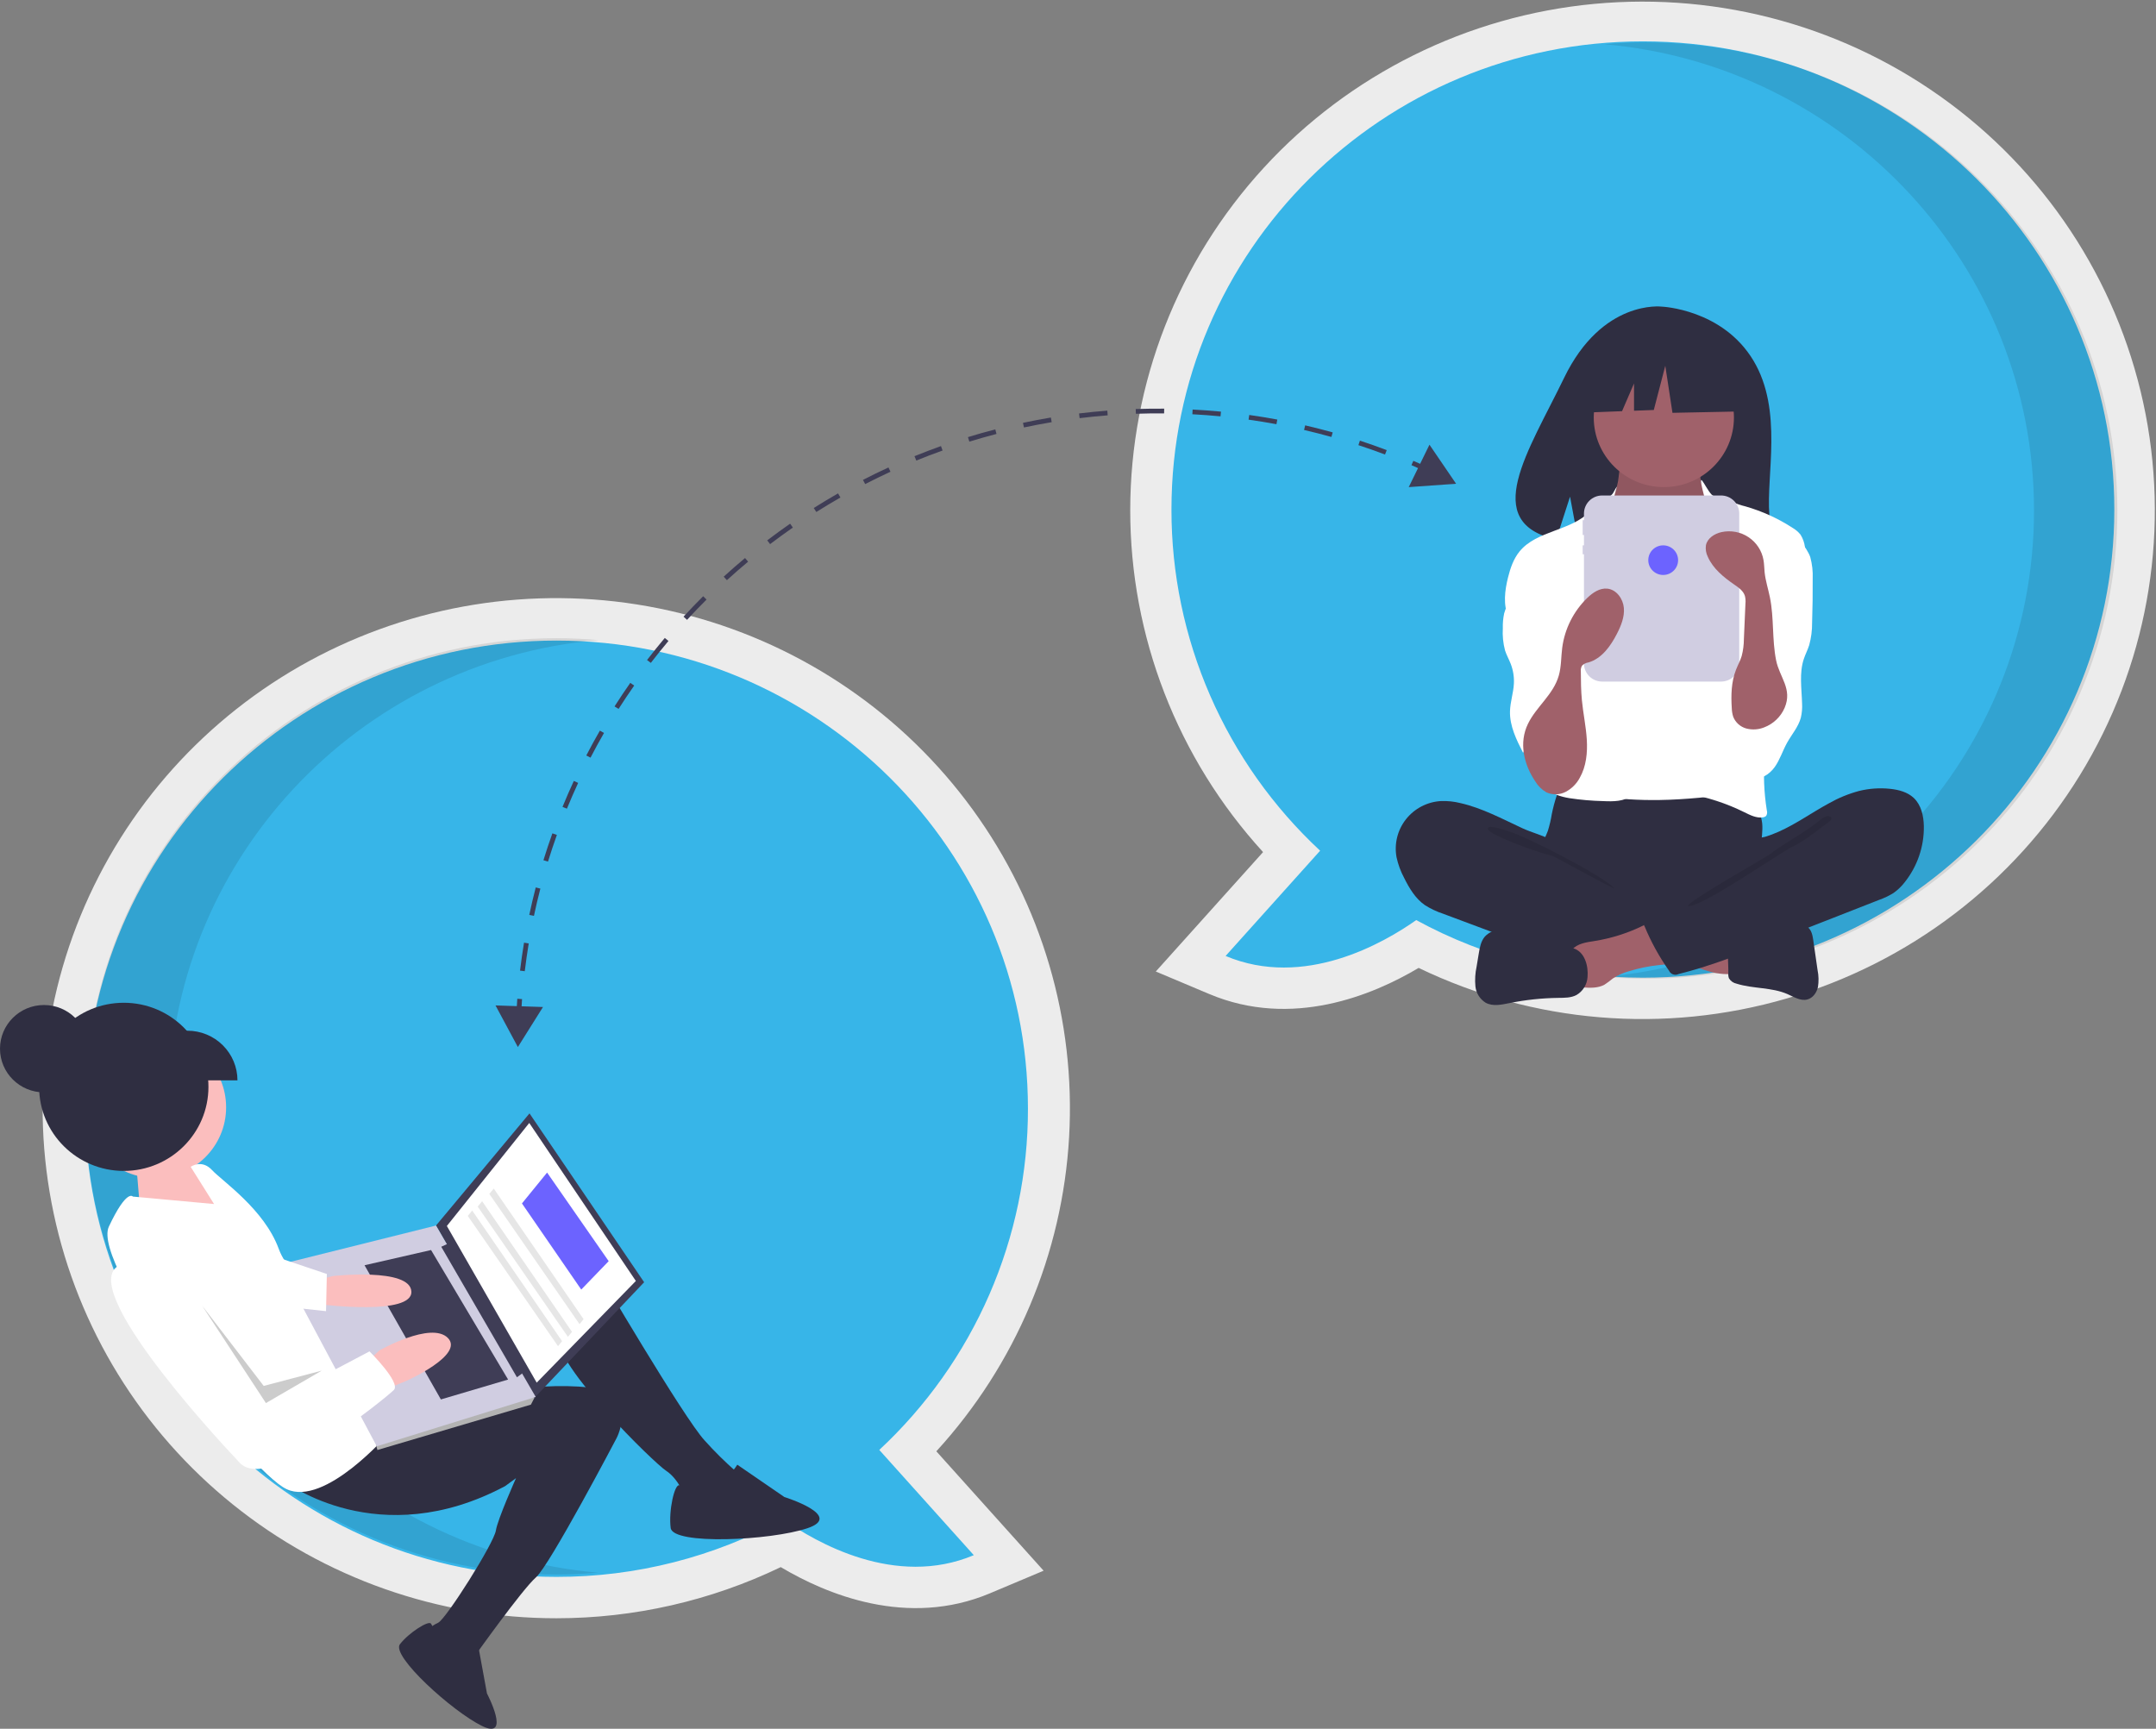 <svg width="106" height="85" viewBox="0 0 106 85" fill="none" xmlns="http://www.w3.org/2000/svg">
<rect x="0" y="0" width="106" height="85" fill="#808080" stroke="none"/>
<g clip-path="url(#clip0)">
<path d="M69.748 47.59C67.512 48.922 63.528 50.59 59.457 48.876L56.825 47.767L62.099 41.896C57.89 37.288 55.562 31.288 55.568 25.067C55.575 18.845 57.915 12.85 62.133 8.25C66.351 3.651 72.144 0.777 78.38 0.191C84.617 -0.396 90.85 1.346 95.862 5.078C100.875 8.809 104.307 14.261 105.49 20.37C106.672 26.48 105.52 32.807 102.257 38.118C98.995 43.429 93.857 47.342 87.846 49.093C81.835 50.845 75.382 50.309 69.748 47.59ZM59.643 25.052C59.632 27.92 60.218 30.759 61.365 33.391C62.511 36.023 64.194 38.391 66.307 40.346L67.762 41.703L64.444 45.398C66.172 45.049 67.678 44.121 68.441 43.581L69.489 42.841L70.615 43.456C73.729 45.149 77.223 46.036 80.773 46.036C92.424 46.036 101.903 36.623 101.903 25.052C101.903 13.482 92.424 4.069 80.773 4.069C69.122 4.069 59.643 13.482 59.643 25.052Z" fill="#ECECEC"/>
<path d="M57.595 25.052C57.595 12.34 67.972 2.034 80.773 2.034C93.574 2.034 103.951 12.34 103.951 25.052C103.951 37.765 93.574 48.071 80.773 48.071C76.877 48.076 73.043 47.102 69.629 45.239C68.026 46.371 64.118 48.629 60.257 47.003L64.904 41.828C62.594 39.679 60.753 37.08 59.495 34.194C58.238 31.308 57.591 28.197 57.595 25.052Z" fill="#37B5E8"/>
<path opacity="0.1" d="M100.003 25.102C100.003 13.076 90.714 3.205 78.873 2.175C79.548 2.116 80.231 2.084 80.922 2.084C93.723 2.084 104.1 12.39 104.1 25.102C104.1 37.815 93.723 48.121 80.922 48.121C80.232 48.121 79.55 48.088 78.876 48.03C90.716 46.998 100.003 37.128 100.003 25.102Z" fill="black"/>
<path d="M27.361 79.567C21.569 79.57 15.953 77.596 11.453 73.975C6.952 70.355 3.842 65.308 2.643 59.682C1.443 54.055 2.228 48.19 4.865 43.069C7.502 37.948 11.831 33.883 17.127 31.555C22.423 29.227 28.364 28.777 33.954 30.282C39.544 31.786 44.443 35.152 47.831 39.817C51.219 44.482 52.889 50.161 52.563 55.904C52.236 61.646 49.931 67.102 46.035 71.358L51.309 77.229L48.677 78.338C44.606 80.053 40.622 78.384 38.386 77.052C34.949 78.707 31.18 79.566 27.361 79.567ZM27.361 33.531C15.71 33.531 6.231 42.944 6.231 54.515C6.231 66.085 15.71 75.498 27.361 75.498C30.911 75.499 34.405 74.611 37.519 72.918L38.645 72.303L39.693 73.043C40.456 73.583 41.962 74.511 43.691 74.86L40.372 71.165L41.827 69.808C43.94 67.853 45.623 65.485 46.769 62.853C47.916 60.221 48.502 57.382 48.491 54.515C48.491 42.944 39.012 33.531 27.361 33.531Z" fill="#ECECEC"/>
<path d="M50.539 54.514C50.539 41.802 40.162 31.496 27.361 31.496C14.56 31.496 4.183 41.802 4.183 54.514C4.183 67.227 14.56 77.533 27.361 77.533C31.257 77.538 35.091 76.564 38.505 74.701C40.108 75.833 44.016 78.091 47.877 76.465L43.23 71.29C45.54 69.141 47.381 66.542 48.639 63.656C49.896 60.77 50.543 57.659 50.539 54.514Z" fill="#37B5E8"/>
<path opacity="0.1" d="M8.28 54.398C8.28 42.371 17.568 32.501 29.41 31.471C28.734 31.412 28.052 31.38 27.361 31.38C14.56 31.38 4.183 41.686 4.183 54.398C4.183 67.111 14.56 77.416 27.361 77.416C28.05 77.416 28.732 77.384 29.406 77.326C17.567 76.294 8.28 66.424 8.28 54.398Z" fill="black"/>
<path d="M86.214 17.74C84.698 15.195 81.698 15.076 81.698 15.076C81.698 15.076 78.774 14.705 76.898 18.581C75.15 22.193 72.738 25.681 76.51 26.527L77.191 24.421L77.613 26.683C78.15 26.722 78.689 26.731 79.227 26.711C83.267 26.581 87.115 26.749 86.991 25.309C86.826 23.395 87.674 20.188 86.214 17.74Z" fill="#2F2E41"/>
<path d="M76.295 40.025C76.25 40.305 76.185 40.581 76.101 40.852C76.006 41.117 75.86 41.362 75.773 41.63C75.496 42.483 75.88 43.435 76.492 44.094C77.023 44.663 77.709 45.067 78.466 45.258C79.023 45.376 79.592 45.435 80.162 45.435C81.739 45.488 83.356 45.535 84.85 45.032C85.322 44.869 85.777 44.664 86.211 44.418C86.349 44.353 86.469 44.258 86.565 44.142C86.665 43.97 86.709 43.772 86.692 43.575C86.689 42.911 86.553 42.251 86.586 41.588C86.603 41.221 86.673 40.853 86.639 40.487C86.591 40.072 86.416 39.681 86.136 39.368C85.857 39.055 85.487 38.835 85.077 38.739C84.653 38.649 84.213 38.698 83.782 38.739C82.662 38.846 81.537 38.896 80.412 38.889C79.263 38.882 78.12 38.707 76.977 38.689C76.638 38.684 76.645 38.787 76.538 39.112C76.438 39.412 76.357 39.716 76.295 40.025Z" fill="#2F2E41"/>
<path d="M79.557 23.637C79.502 23.924 79.442 24.222 79.268 24.458C79.068 24.729 78.742 24.885 78.527 25.145C78.203 25.536 78.184 26.086 78.183 26.593C78.182 27.059 78.192 27.557 78.454 27.944C78.64 28.185 78.871 28.387 79.135 28.541C80.118 29.198 81.179 29.868 82.364 29.889C82.855 29.898 83.381 29.773 83.704 29.405C83.843 29.233 83.953 29.039 84.028 28.831C84.331 28.089 84.515 27.305 84.572 26.507C84.616 26.132 84.581 25.752 84.469 25.391C84.325 24.992 84.034 24.664 83.841 24.287C83.614 23.837 83.531 23.33 83.603 22.832C83.613 22.797 83.61 22.76 83.595 22.727C83.579 22.709 83.559 22.695 83.537 22.686C83.515 22.677 83.491 22.674 83.467 22.675L81.119 22.508C80.9 22.497 80.682 22.472 80.467 22.433C80.34 22.408 80.006 22.229 79.885 22.277C79.661 22.365 79.603 23.399 79.557 23.637Z" fill="#A0616A"/>
<path opacity="0.1" d="M79.557 23.709C79.502 23.997 79.442 24.294 79.268 24.531C79.068 24.802 78.742 24.957 78.527 25.217C78.203 25.608 78.184 26.159 78.183 26.665C78.182 27.132 78.192 27.63 78.454 28.017C78.64 28.257 78.871 28.46 79.135 28.614C80.118 29.271 81.179 29.94 82.364 29.962C82.855 29.971 83.381 29.845 83.704 29.478C83.843 29.306 83.953 29.111 84.028 28.903C84.331 28.162 84.515 27.378 84.572 26.58C84.616 26.204 84.581 25.824 84.469 25.463C84.325 25.065 84.034 24.737 83.841 24.359C83.614 23.91 83.531 23.402 83.603 22.905C83.613 22.87 83.61 22.833 83.595 22.799C83.579 22.782 83.559 22.768 83.537 22.759C83.515 22.75 83.491 22.746 83.468 22.748L81.119 22.58C80.9 22.57 80.682 22.545 80.467 22.506C80.34 22.481 80.006 22.302 79.885 22.349C79.661 22.438 79.603 23.471 79.557 23.709Z" fill="black"/>
<path d="M81.803 23.95C83.706 23.95 85.249 22.418 85.249 20.527C85.249 18.638 83.706 17.105 81.803 17.105C79.9 17.105 78.357 18.638 78.357 20.527C78.357 22.418 79.9 23.95 81.803 23.95Z" fill="#A0616A"/>
<path d="M80.04 28.192C80.21 28.388 80.415 28.551 80.645 28.672C80.885 28.771 81.142 28.819 81.401 28.815C82.023 28.833 82.696 28.72 83.128 28.276C83.685 27.704 83.667 26.782 84.103 26.116C84.138 26.055 84.186 26.003 84.244 25.963C84.317 25.923 84.4 25.904 84.483 25.908C85.035 25.903 85.515 26.258 85.948 26.597C86.153 26.736 86.328 26.913 86.464 27.118C86.55 27.284 86.609 27.463 86.638 27.647C86.853 28.69 86.923 29.756 86.992 30.819C87.03 31.405 87.069 31.993 87.066 32.581C87.056 34.518 86.603 36.423 86.152 38.307C86.094 38.55 86.014 38.822 85.792 38.938C85.693 38.982 85.587 39.008 85.478 39.014C84.187 39.165 82.893 39.316 81.593 39.335C81.085 39.343 80.578 39.331 80.071 39.299C79.984 39.298 79.897 39.283 79.815 39.254C79.703 39.201 79.607 39.12 79.535 39.019C78.832 38.139 78.791 36.922 78.795 35.799C78.806 33.052 78.905 30.307 79.092 27.565C79.107 27.339 79.11 27.064 78.946 26.886C79.266 27.356 79.632 27.794 80.04 28.192Z" fill="white"/>
<path d="M79.31 24.241C79.194 24.45 78.336 24.97 78.17 25.143C77.244 26.112 75.555 26.076 74.709 27.113C74.411 27.478 74.256 27.937 74.142 28.393C73.981 29.038 73.895 29.741 74.165 30.35C74.425 30.935 74.971 31.34 75.341 31.862C75.749 32.436 75.932 33.133 76.107 33.813C76.237 34.316 76.367 34.83 76.317 35.346C76.259 35.933 75.974 36.47 75.805 37.035C75.636 37.6 75.607 38.273 75.997 38.717C76.284 39.043 76.734 39.173 77.163 39.245C77.714 39.328 78.269 39.376 78.826 39.389C79.317 39.411 79.859 39.415 80.236 39.102C80.534 38.855 80.664 38.455 80.68 38.07C80.697 37.685 80.617 37.303 80.566 36.921C80.514 36.525 80.494 36.125 80.477 35.726C80.401 33.935 80.391 32.143 80.446 30.349C80.474 29.977 80.455 29.602 80.391 29.234C80.286 28.754 80.025 28.325 79.807 27.885C79.371 27.054 79.174 26.121 79.237 25.187C79.303 24.228 79.724 23.496 79.31 24.241Z" fill="white"/>
<path d="M84.149 24.314C84.326 24.494 84.929 24.554 85.154 24.671C85.366 24.768 85.588 24.844 85.815 24.898C86.637 25.134 87.42 25.49 88.136 25.956C88.285 26.042 88.416 26.155 88.524 26.289C88.638 26.472 88.711 26.677 88.739 26.891C88.849 27.434 88.96 27.984 88.936 28.537C88.909 29.125 88.731 29.694 88.554 30.256L87.893 32.353C87.4 33.919 86.904 35.5 86.765 37.135C86.689 38.041 86.723 38.953 86.867 39.85C86.88 39.894 86.885 39.94 86.879 39.986C86.873 40.031 86.858 40.075 86.834 40.114C86.79 40.156 86.733 40.182 86.672 40.187C86.353 40.237 86.044 40.075 85.755 39.933C84.872 39.496 83.93 39.19 82.958 39.024C83.338 38.478 83.631 37.879 83.827 37.245C83.938 36.843 84.026 36.434 84.089 36.022L84.397 34.256C84.522 33.611 84.61 32.959 84.66 32.304C84.684 32.058 84.669 31.81 84.618 31.569C84.547 31.339 84.453 31.117 84.337 30.906C83.83 29.859 83.593 28.665 83.792 27.521C83.879 27.021 84.049 26.519 83.978 26.016C83.91 25.532 83.981 25.156 83.856 24.678C83.343 22.712 83.816 23.973 84.149 24.314Z" fill="white"/>
<path d="M74.7 28.767C74.469 29.243 74.083 29.649 73.952 30.16C73.901 30.4 73.879 30.644 73.887 30.889C73.864 31.257 73.901 31.627 73.996 31.983C74.069 32.209 74.188 32.417 74.274 32.639C74.394 32.948 74.447 33.278 74.431 33.609C74.408 34.068 74.251 34.513 74.239 34.971C74.219 35.693 74.555 36.371 74.883 37.015C74.966 36.812 75.092 36.63 75.253 36.48C75.414 36.331 75.606 36.218 75.815 36.15C76.025 36.082 76.247 36.06 76.466 36.086C76.684 36.112 76.895 36.185 77.082 36.3C77.157 36.209 77.193 36.091 77.181 35.974C77.206 35.137 77.229 34.3 77.252 33.463C77.287 32.168 77.321 30.856 77.021 29.596C76.886 29.027 76.675 28.46 76.289 28.018C76.085 27.786 75.395 27.174 75.061 27.434C74.911 27.551 74.946 27.87 74.922 28.031C74.886 28.287 74.811 28.535 74.7 28.767Z" fill="white"/>
<path d="M89.003 27.396C89.096 27.739 89.136 28.094 89.121 28.449C89.126 29.173 89.116 29.896 89.092 30.62C89.096 30.991 89.048 31.361 88.95 31.719C88.876 31.952 88.761 32.17 88.684 32.402C88.453 33.098 88.579 33.852 88.599 34.584C88.613 34.821 88.592 35.059 88.538 35.29C88.416 35.744 88.089 36.111 87.861 36.522C87.644 36.912 87.513 37.35 87.254 37.715C86.994 38.079 86.546 38.367 86.111 38.256C85.781 38.171 85.547 37.881 85.385 37.584C85.032 36.93 84.911 36.178 85.043 35.447C85.205 34.559 85.731 33.77 85.92 32.887C86.18 31.674 85.785 30.423 85.797 29.183C85.791 28.988 85.818 28.794 85.875 28.608C85.975 28.325 86.188 28.099 86.385 27.872C86.632 27.588 86.861 27.289 87.071 26.978C87.212 26.769 87.404 26.231 87.655 26.186C88.213 26.086 88.865 26.967 89.003 27.396Z" fill="white"/>
<path d="M71.799 39.486C71.49 39.409 71.172 39.375 70.853 39.386C70.519 39.404 70.192 39.493 69.894 39.647C69.597 39.8 69.336 40.015 69.129 40.276C68.921 40.538 68.772 40.84 68.692 41.163C68.611 41.486 68.601 41.823 68.661 42.15C68.738 42.505 68.864 42.847 69.036 43.168C69.287 43.673 69.588 44.178 70.052 44.502C70.332 44.68 70.634 44.823 70.949 44.926L73.396 45.841C73.756 45.976 74.116 46.111 74.479 46.236C76.305 46.862 78.209 47.238 80.138 47.353C80.724 47.407 81.316 47.377 81.894 47.264C82.034 47.246 82.162 47.177 82.254 47.071C82.301 46.99 82.328 46.9 82.335 46.807L82.485 45.761C82.519 45.615 82.514 45.463 82.472 45.32C82.403 45.144 82.23 45.033 82.066 44.939C80.457 44.022 78.579 43.516 77.225 42.257C76.907 41.96 76.64 41.49 76.253 41.289C75.814 41.06 75.297 40.93 74.843 40.72C73.85 40.26 72.875 39.731 71.799 39.486Z" fill="#2F2E41"/>
<path opacity="0.1" d="M74.242 40.897C75.107 41.166 78.758 43.03 79.383 43.681C79.299 43.711 76.454 42.127 76.368 42.102C75.585 41.888 74.819 41.62 74.074 41.299C73.926 41.231 73.111 40.911 73.148 40.725C73.189 40.515 74.088 40.849 74.242 40.897Z" fill="black"/>
<path d="M85.03 47.895C85.079 47.899 85.128 47.885 85.167 47.855C85.184 47.833 85.197 47.808 85.204 47.781C85.212 47.754 85.214 47.726 85.21 47.699L85.206 46.273C84.793 46.077 84.331 46.015 83.878 45.955L81.763 45.674C81.812 45.68 81.432 46.578 81.49 46.698C81.593 46.91 82.376 47.097 82.597 47.197C83.366 47.544 84.165 47.925 85.03 47.895Z" fill="#A0616A"/>
<path d="M78.394 46.268C77.995 46.331 77.549 46.387 77.291 46.696C76.963 47.087 77.102 47.671 77.259 48.156C77.268 48.218 77.29 48.278 77.324 48.332C77.357 48.386 77.401 48.433 77.453 48.47C77.505 48.507 77.563 48.533 77.626 48.547C77.688 48.561 77.752 48.562 77.815 48.551C78.179 48.574 78.567 48.592 78.885 48.414C79.029 48.32 79.168 48.217 79.3 48.107C79.535 47.952 79.793 47.835 80.065 47.76C80.564 47.604 81.078 47.499 81.599 47.446C81.804 47.437 82.007 47.402 82.203 47.341C82.301 47.309 82.39 47.256 82.464 47.185C82.538 47.114 82.594 47.027 82.629 46.93C82.702 46.671 82.551 46.407 82.405 46.18C82.238 45.882 82.02 45.615 81.762 45.39C81.368 45.086 81.173 45.32 80.776 45.514C80.025 45.882 79.222 46.136 78.394 46.268Z" fill="#A0616A"/>
<path d="M77.35 46.625L74.815 45.881C74.511 45.776 74.193 45.714 73.871 45.699C73.71 45.693 73.549 45.72 73.4 45.78C73.251 45.84 73.116 45.931 73.005 46.047C72.808 46.276 72.752 46.59 72.703 46.887L72.598 47.522C72.528 47.843 72.508 48.172 72.539 48.498C72.556 48.662 72.61 48.819 72.697 48.958C72.785 49.098 72.903 49.215 73.043 49.303C73.394 49.493 73.824 49.4 74.215 49.32C75.007 49.16 75.811 49.074 76.618 49.064C76.922 49.061 77.24 49.065 77.508 48.923C77.664 48.832 77.795 48.704 77.889 48.55C77.984 48.397 78.039 48.223 78.051 48.044C78.101 47.501 77.918 46.792 77.35 46.625Z" fill="#2F2E41"/>
<path d="M86.027 45.977C86.355 45.919 86.645 45.734 86.96 45.624C87.404 45.47 87.884 45.47 88.354 45.472C88.527 45.456 88.7 45.491 88.854 45.571C89.061 45.708 89.114 45.982 89.149 46.226L89.361 47.7C89.418 47.976 89.424 48.259 89.378 48.536C89.316 48.809 89.129 49.072 88.856 49.143C88.524 49.228 88.199 49.018 87.886 48.88C87.103 48.535 86.194 48.623 85.378 48.365C85.3 48.349 85.226 48.317 85.161 48.271C85.097 48.225 85.043 48.166 85.002 48.098C84.975 48.016 84.965 47.929 84.973 47.843C84.987 47.37 84.887 46.722 85.03 46.269C85.159 45.862 85.66 45.977 86.027 45.977Z" fill="#2F2E41"/>
<path d="M91.393 38.892C91.9 38.766 92.425 38.73 92.944 38.787C93.359 38.832 93.786 38.947 94.089 39.232C94.457 39.579 94.576 40.115 94.586 40.62C94.602 41.624 94.266 42.602 93.637 43.389C93.483 43.587 93.3 43.762 93.094 43.907C92.872 44.045 92.635 44.158 92.388 44.245L86.91 46.391C85.468 46.956 84.022 47.522 82.519 47.894C82.477 47.914 82.433 47.925 82.387 47.927C82.342 47.929 82.296 47.923 82.253 47.907C82.21 47.892 82.171 47.868 82.137 47.837C82.104 47.806 82.077 47.769 82.058 47.728C81.578 47.047 81.175 46.316 80.857 45.547C80.842 45.528 80.832 45.507 80.827 45.484C80.822 45.461 80.823 45.437 80.829 45.414C80.836 45.391 80.847 45.37 80.864 45.353C80.88 45.336 80.9 45.323 80.923 45.315L84.798 43.104C85.082 42.957 85.347 42.775 85.587 42.564C85.754 42.403 85.891 42.213 85.992 42.004C86.072 41.838 86.079 41.444 86.182 41.321C86.282 41.201 86.626 41.191 86.785 41.144C87.009 41.075 87.228 40.993 87.441 40.897C88.308 40.512 89.08 39.953 89.911 39.502C90.377 39.237 90.875 39.032 91.393 38.892Z" fill="#2F2E41"/>
<path opacity="0.1" d="M89.196 40.544C88.53 41.04 87.668 41.497 87.008 42.006C86.783 42.18 83.029 44.276 82.976 44.555C83.592 44.658 87.513 41.933 88.074 41.661C88.635 41.39 89.133 41.006 89.626 40.626C89.751 40.529 90.283 40.237 89.923 40.129C89.72 40.068 89.346 40.444 89.196 40.544Z" fill="black"/>
<path d="M84.615 24.362H78.771C78.534 24.362 78.306 24.455 78.138 24.622C77.97 24.789 77.876 25.015 77.876 25.251V25.576H77.812V26.304H77.876V26.814H77.812V27.251H77.876V32.623C77.876 32.859 77.97 33.085 78.138 33.252C78.306 33.419 78.534 33.512 78.771 33.512H84.615C84.853 33.512 85.08 33.419 85.248 33.252C85.416 33.085 85.51 32.859 85.51 32.623V25.251C85.51 25.015 85.416 24.789 85.248 24.622C85.08 24.455 84.853 24.362 84.615 24.362Z" fill="#D0CDE1"/>
<path d="M85.544 17.494L82.58 15.952L78.486 16.583L77.639 20.298L79.748 20.217L80.337 18.853V20.195L81.309 20.158L81.874 17.985L82.227 20.298L85.685 20.228L85.544 17.494Z" fill="#2F2E41"/>
<path d="M75.476 38.411C75.61 38.638 75.8 38.826 76.029 38.958C76.179 39.026 76.343 39.059 76.507 39.055C76.672 39.05 76.834 39.008 76.98 38.932C77.272 38.777 77.511 38.539 77.666 38.249C77.989 37.684 78.055 37.008 78.015 36.36C77.975 35.712 77.836 35.074 77.774 34.428C77.729 33.958 77.725 33.485 77.722 33.013C77.711 32.914 77.732 32.814 77.782 32.727C77.868 32.642 77.979 32.587 78.099 32.57C78.75 32.378 79.181 31.773 79.491 31.173C79.697 30.773 79.877 30.336 79.837 29.887C79.797 29.439 79.473 28.988 79.022 28.942C78.651 28.905 78.308 29.139 78.04 29.397C77.364 30.053 76.93 30.915 76.807 31.845C76.748 32.301 76.765 32.769 76.64 33.211C76.373 34.155 75.54 34.734 75.125 35.584C74.667 36.52 74.919 37.583 75.476 38.411Z" fill="#A0616A"/>
<path d="M87.741 34.804C87.646 35.023 87.508 35.221 87.335 35.386C87.162 35.551 86.957 35.68 86.733 35.765C86.455 35.876 86.147 35.895 85.857 35.819C85.713 35.779 85.581 35.707 85.469 35.608C85.358 35.509 85.271 35.386 85.216 35.248C85.171 35.11 85.147 34.966 85.143 34.82C85.102 34.184 85.118 33.527 85.35 32.933C85.44 32.703 85.561 32.486 85.632 32.25C85.702 31.978 85.738 31.698 85.739 31.417L85.815 29.679C85.828 29.553 85.819 29.426 85.789 29.303C85.713 29.051 85.476 28.888 85.259 28.738C84.735 28.376 84.217 27.953 83.963 27.372C83.875 27.196 83.844 26.999 83.873 26.806C83.945 26.461 84.295 26.237 84.642 26.162C84.868 26.113 85.103 26.11 85.331 26.153C85.559 26.196 85.776 26.284 85.968 26.413C86.161 26.541 86.325 26.707 86.452 26.901C86.578 27.094 86.664 27.311 86.703 27.538C86.738 27.734 86.737 27.934 86.757 28.132C86.8 28.552 86.934 28.957 87.018 29.371C87.225 30.39 87.118 31.444 87.322 32.463C87.493 33.315 88.138 33.871 87.741 34.804Z" fill="#A0616A"/>
<path d="M81.771 28.27C82.176 28.27 82.504 27.944 82.504 27.542C82.504 27.14 82.176 26.814 81.771 26.814C81.366 26.814 81.038 27.14 81.038 27.542C81.038 27.944 81.366 28.27 81.771 28.27Z" fill="#6C63FF"/>
<path d="M2.163 53.71C3.357 53.71 4.326 52.748 4.326 51.562C4.326 50.376 3.357 49.415 2.163 49.415C0.969 49.415 0 50.376 0 51.562C0 52.748 0.969 53.71 2.163 53.71Z" fill="#2F2E41"/>
<path d="M10.003 57.938L8.913 56.887L6.726 57.562L6.936 60.077L11.434 59.87L10.052 58.005L10.003 57.938Z" fill="#FBBEBE"/>
<path d="M7.62 57.917C9.551 57.917 11.117 56.362 11.117 54.444C11.117 52.527 9.551 50.972 7.62 50.972C5.689 50.972 4.124 52.527 4.124 54.444C4.124 56.362 5.689 57.917 7.62 57.917Z" fill="#FBBEBE"/>
<path d="M29.327 62.395C29.327 62.395 33.623 69.726 34.645 70.827C35.131 71.369 35.649 71.881 36.196 72.362C36.196 72.362 35.715 73.945 34.95 73.889C34.514 73.863 34.086 73.758 33.687 73.58C33.687 73.58 33.346 72.7 32.75 72.315C32.154 71.929 27.285 67.172 27.399 65.652C27.513 64.132 29.327 62.395 29.327 62.395Z" fill="#2F2E41"/>
<path d="M14.029 72.857C14.029 72.857 18.609 76.387 24.834 73.07L25.37 72.678C25.37 72.678 24.465 74.701 24.381 75.249C24.283 75.885 21.927 79.609 21.542 79.787C21.157 79.966 21.073 80.13 21.073 80.13L22.705 81.914L23.308 81.473C23.308 81.473 25.661 78.162 26.349 77.557C27.038 76.951 30.317 70.705 30.317 70.705C30.317 70.705 31.57 68.352 28.442 68.175C25.313 67.998 23.873 68.845 23.873 68.845L18.32 69.721L14.029 72.857Z" fill="#2F2E41"/>
<path d="M36.249 72.016L38.566 73.607C38.566 73.607 41.521 74.527 39.701 75.139C37.88 75.751 33.083 75.972 32.974 75.128C32.865 74.284 33.163 72.955 33.402 73.027C33.642 73.1 35.303 73.528 36.249 72.016Z" fill="#2F2E41"/>
<path d="M23.513 80.926L23.942 83.265C23.942 83.265 25.161 85.58 23.697 84.862C22.233 84.143 19.218 81.414 19.663 80.842C20.108 80.27 21.091 79.649 21.191 79.836C21.291 80.022 22.03 81.271 23.513 80.926Z" fill="#2F2E41"/>
<path d="M19.096 70.488C19.096 70.488 15.982 74.098 14.092 73.221C12.202 72.344 4.469 62.188 5.352 60.311C6.235 58.434 6.531 58.833 6.531 58.833L10.524 59.2L9.375 57.371C9.375 57.371 9.911 56.979 10.423 57.529C10.934 58.079 12.986 59.454 13.701 61.395C14.416 63.336 16.515 63.239 16.515 63.239L19.096 70.488Z" fill="white"/>
<path d="M31.669 63.045L26.272 68.734L21.437 60.257L26.033 54.743L31.669 63.045Z" fill="#3F3D56"/>
<path d="M31.262 62.983L26.387 67.983L21.97 60.279L26.021 55.214L31.262 62.983Z" fill="white"/>
<path d="M26.008 68.517L26.272 68.734L26.102 69.063L18.556 71.294L18.484 71.037L18.828 70.684L26.008 68.517Z" fill="#B3B3B3"/>
<path d="M26.339 68.685L18.524 71.112L13.76 62.172L21.437 60.257L26.339 68.685Z" fill="#D0CDE1"/>
<path d="M25.75 67.473L25.415 67.718L21.694 61.301L22.079 61.123L25.75 67.473Z" fill="#3F3D56"/>
<path d="M24.981 67.83L21.676 68.808L17.923 62.21L21.193 61.462L24.981 67.83Z" fill="#3F3D56"/>
<path d="M15.668 62.934L16.353 62.742C16.353 62.742 20.17 62.313 20.226 63.504C20.281 64.695 15.84 64.142 15.84 64.142L15.248 63.343L15.668 62.934Z" fill="#FBBEBE"/>
<path d="M19.016 68.288L19.969 67.9C19.969 67.9 22.845 66.62 22.02 65.785C21.195 64.951 18.65 66.4 18.65 66.4L18.163 66.859L19.016 68.288Z" fill="#FBBEBE"/>
<path d="M18.167 66.445C18.167 66.445 19.718 67.981 19.365 68.341C19.012 68.702 13.224 73.445 11.79 71.927C10.355 70.41 3.364 62.79 6.085 62.136C8.805 61.483 9.523 63.011 9.523 63.011L13.114 69.112L18.167 66.445Z" fill="white"/>
<path d="M13.522 61.782L16.07 62.64L16.029 64.467L13.334 64.178L13.522 61.782Z" fill="white"/>
<path opacity="0.2" d="M15.819 67.391L13.074 68.987L9.937 64.197L12.965 68.143L15.819 67.391Z" fill="black"/>
<path d="M6.085 57.572C8.384 57.572 10.248 55.721 10.248 53.438C10.248 51.155 8.384 49.304 6.085 49.304C3.787 49.304 1.923 51.155 1.923 53.438C1.923 55.721 3.787 57.572 6.085 57.572Z" fill="#2F2E41"/>
<path d="M28.577 63.406L25.662 59.171L26.898 57.653L29.926 62.009L28.577 63.406Z" fill="#6C63FF"/>
<path d="M28.494 65.108L24.057 58.702L24.276 58.439L28.692 64.861L28.494 65.108Z" fill="#E6E6E6"/>
<path d="M27.923 65.731L23.486 59.325L23.704 59.062L28.121 65.484L27.923 65.731Z" fill="#E6E6E6"/>
<path d="M27.436 66.19L22.998 59.784L23.217 59.521L27.634 65.942L27.436 66.19Z" fill="#E6E6E6"/>
<path d="M7.928 50.678H9.216C9.868 50.678 10.493 50.935 10.954 51.393C11.415 51.851 11.675 52.472 11.675 53.119H7.928V50.678Z" fill="#2F2E41"/>
<path d="M25.667 49.125L25.433 49.107C25.424 49.228 25.418 49.349 25.41 49.47L24.362 49.435L25.461 51.481L26.696 49.513L25.644 49.478C25.651 49.36 25.658 49.242 25.667 49.125Z" fill="#3F3D56"/>
<path d="M31.812 32.452L31.998 32.593C32.278 32.23 32.569 31.867 32.865 31.515L32.685 31.366C32.387 31.721 32.093 32.086 31.812 32.452Z" fill="#3F3D56"/>
<path d="M33.606 30.32L33.779 30.477C34.089 30.139 34.412 29.804 34.737 29.48L34.571 29.316C34.243 29.642 33.919 29.98 33.606 30.32Z" fill="#3F3D56"/>
<path d="M35.58 28.354L35.738 28.526C36.078 28.216 36.429 27.91 36.781 27.616L36.63 27.438C36.276 27.734 35.922 28.042 35.58 28.354Z" fill="#3F3D56"/>
<path d="M30.214 34.733L30.412 34.857C30.658 34.47 30.917 34.084 31.18 33.708L30.988 33.575C30.723 33.954 30.462 34.343 30.214 34.733Z" fill="#3F3D56"/>
<path d="M37.72 26.569L37.862 26.753C38.228 26.474 38.605 26.2 38.981 25.939L38.847 25.748C38.468 26.012 38.089 26.288 37.72 26.569Z" fill="#3F3D56"/>
<path d="M28.825 37.146L29.033 37.252C29.244 36.845 29.467 36.437 29.696 36.039L29.493 35.924C29.262 36.324 29.037 36.736 28.825 37.146Z" fill="#3F3D56"/>
<path d="M26.567 43.691L26.34 43.633C26.224 44.079 26.117 44.534 26.022 44.985L26.251 45.033C26.346 44.585 26.452 44.133 26.567 43.691Z" fill="#3F3D56"/>
<path d="M40.008 24.978L40.134 25.174C40.522 24.929 40.921 24.689 41.32 24.461L41.203 24.259C40.801 24.489 40.4 24.731 40.008 24.978Z" fill="#3F3D56"/>
<path d="M25.995 46.387L25.764 46.35C25.689 46.804 25.623 47.266 25.568 47.724L25.8 47.752C25.855 47.297 25.921 46.838 25.995 46.387Z" fill="#3F3D56"/>
<path d="M27.656 39.674L27.873 39.761C28.047 39.337 28.232 38.91 28.425 38.494L28.212 38.397C28.018 38.816 27.831 39.246 27.656 39.674Z" fill="#3F3D56"/>
<path d="M26.718 42.296L26.942 42.364C27.078 41.925 27.224 41.484 27.379 41.052L27.158 40.974C27.002 41.409 26.855 41.854 26.718 42.296Z" fill="#3F3D56"/>
<path d="M55.846 20.344C56.305 20.328 56.772 20.322 57.234 20.326L57.237 20.093C56.771 20.089 56.3 20.096 55.838 20.111L55.846 20.344Z" fill="#3F3D56"/>
<path d="M42.428 23.595L42.536 23.801C42.945 23.59 43.364 23.387 43.78 23.195L43.682 22.984C43.262 23.177 42.84 23.383 42.428 23.595Z" fill="#3F3D56"/>
<path d="M61.386 20.634C61.843 20.698 62.304 20.773 62.756 20.857L62.799 20.629C62.343 20.544 61.879 20.468 61.419 20.403L61.386 20.634Z" fill="#3F3D56"/>
<path d="M64.115 21.141C64.563 21.245 65.016 21.36 65.459 21.484L65.523 21.26C65.076 21.136 64.62 21.019 64.168 20.914L64.115 21.141Z" fill="#3F3D56"/>
<path d="M66.787 21.887C67.224 22.03 67.664 22.185 68.095 22.348L68.178 22.131C67.744 21.967 67.301 21.81 66.86 21.666L66.787 21.887Z" fill="#3F3D56"/>
<path d="M58.623 20.368C59.084 20.392 59.55 20.427 60.007 20.471L60.03 20.239C59.569 20.195 59.099 20.16 58.635 20.136L58.623 20.368Z" fill="#3F3D56"/>
<path d="M53.051 20.329L53.079 20.56C53.536 20.504 54 20.457 54.46 20.422L54.442 20.19C53.978 20.226 53.51 20.273 53.051 20.329Z" fill="#3F3D56"/>
<path d="M47.589 21.492L47.658 21.714C48.098 21.579 48.547 21.452 48.993 21.336L48.934 21.111C48.485 21.227 48.032 21.356 47.589 21.492Z" fill="#3F3D56"/>
<path d="M44.961 22.43L45.05 22.645C45.475 22.471 45.91 22.305 46.342 22.151L46.263 21.932C45.828 22.088 45.39 22.255 44.961 22.43Z" fill="#3F3D56"/>
<path d="M50.294 20.79L50.343 21.017C50.793 20.921 51.251 20.834 51.706 20.758L51.667 20.529C51.209 20.606 50.747 20.693 50.294 20.79Z" fill="#3F3D56"/>
<path d="M71.589 23.785L70.28 21.865L69.82 22.805C69.709 22.756 69.598 22.706 69.487 22.658L69.394 22.871C69.502 22.918 69.61 22.967 69.718 23.015L69.26 23.951L71.589 23.785Z" fill="#3F3D56"/>
</g>
<defs>
<clipPath id="clip0">
<rect width="106" height="85" fill="white"/>
</clipPath>
</defs>
</svg>
